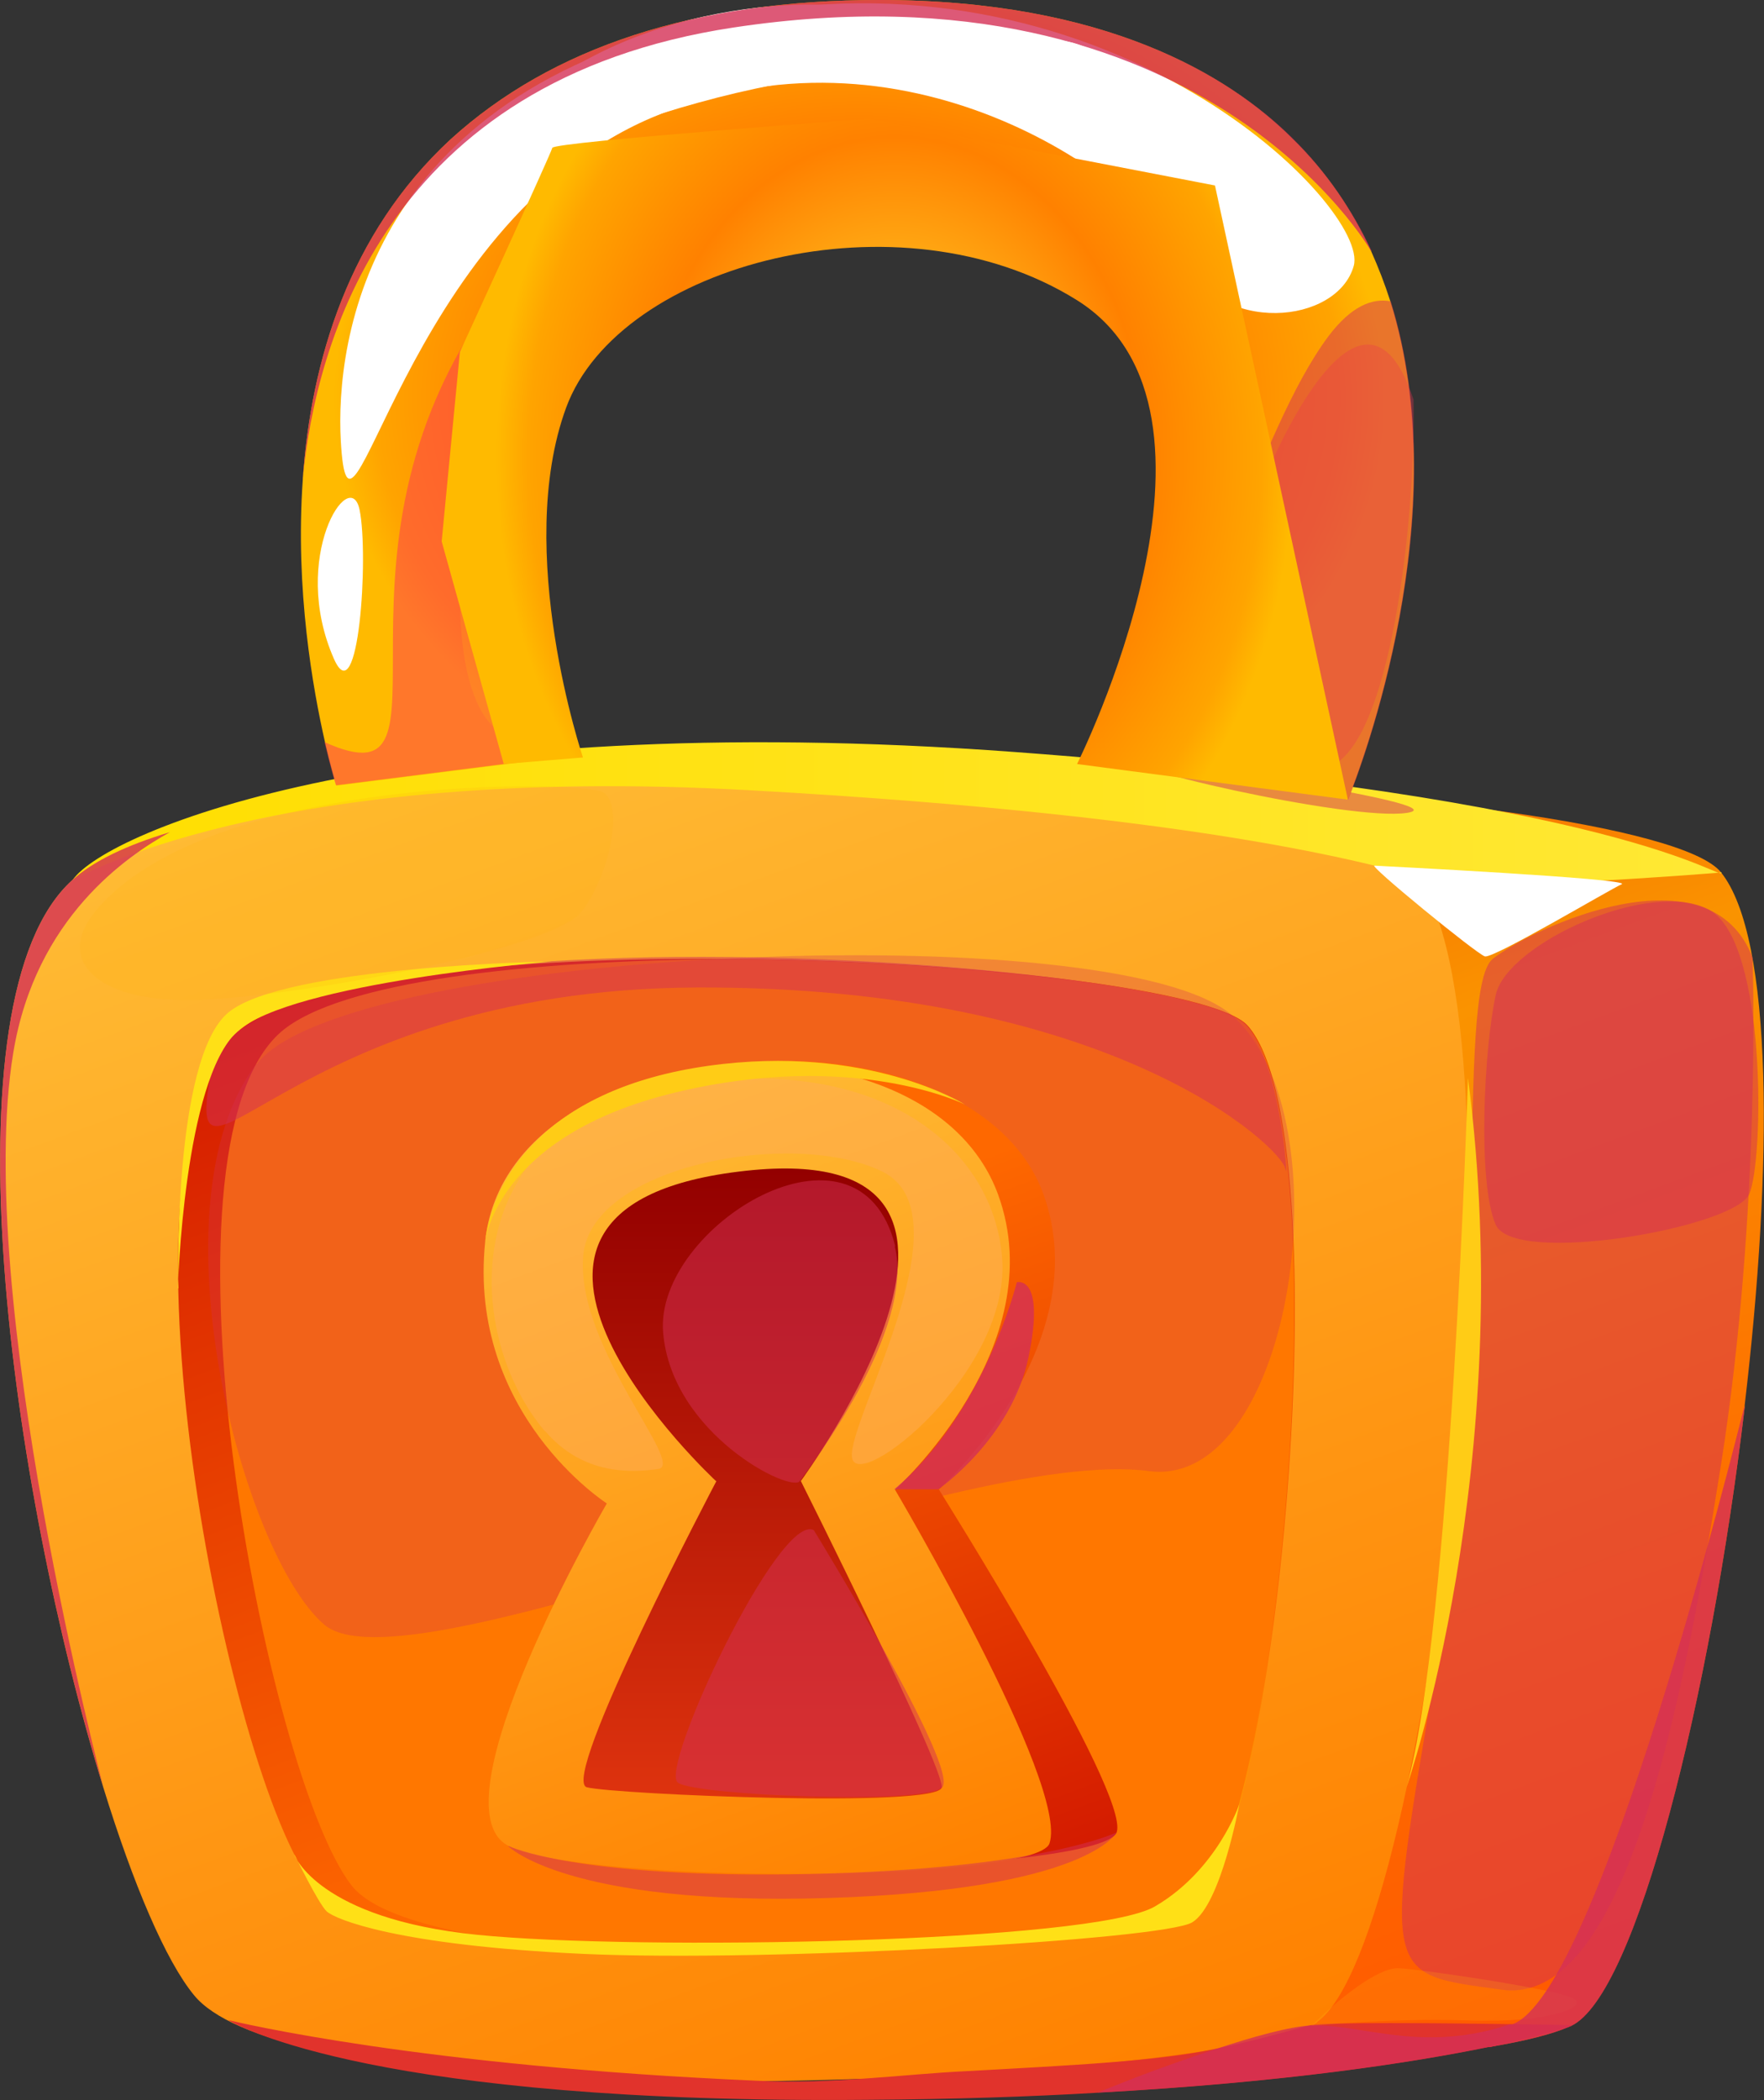 <svg width="21" height="25" viewBox="0 0 21 25" fill="none" xmlns="http://www.w3.org/2000/svg">
<rect x="0" y="0" width="21" height="25" fill="#333333" stroke="none"/>
<path d="M20.77 16.733C20.77 16.733 20.77 16.739 20.77 16.751C20.364 20.183 19.481 23.745 18.705 24.115C18.705 24.115 18.693 24.115 18.675 24.127C18.487 24.211 18.164 24.294 17.734 24.366C17.734 24.366 17.722 24.366 17.717 24.366C16.722 24.533 15.181 24.67 13.517 24.736C12.852 24.76 12.169 24.772 11.487 24.772C8.67 24.76 5.987 24.485 5.411 23.745C4.128 22.104 2.358 12.364 4.511 10.479C6.693 8.569 19.593 9.279 20.487 10.383C21.117 11.165 21.105 13.898 20.77 16.727V16.733Z" fill="url(#paint0_linear_3495_12652)"/>
<path d="M15.682 24.074C15.682 24.074 15.635 24.104 15.611 24.116C15.429 24.205 15.076 24.295 14.611 24.372C13.5 24.563 11.7 24.713 9.823 24.76C9.388 24.772 8.953 24.778 8.517 24.778C6.811 24.778 5.135 24.677 3.941 24.438C3.511 24.355 3.141 24.247 2.858 24.122C2.611 24.014 2.423 23.889 2.311 23.752C1.976 23.346 1.588 22.439 1.229 21.275C0.141 17.748 -0.7 11.893 0.858 10.479C1.106 10.252 1.506 10.061 2.023 9.906C5.853 8.742 16.006 9.411 16.829 10.383C18.276 12.09 17.041 23.095 15.682 24.068V24.074Z" fill="url(#paint1_linear_3495_12652)"/>
<path d="M14.141 22.737C13.606 23.006 11.212 23.25 8.859 23.262C6.535 23.28 4.224 23.071 3.73 22.445C2.7 21.143 1.224 13.684 2.83 12.281C3.577 11.63 6.112 11.392 8.677 11.416C11.577 11.434 14.471 11.786 14.853 12.209C15.994 13.492 15.212 22.194 14.141 22.731V22.737Z" fill="url(#paint2_linear_3495_12652)"/>
<path d="M14.14 22.739C13.605 23.008 11.211 23.253 8.858 23.265C6.693 23.253 4.652 23.032 4.187 22.447C3.17 21.146 1.734 13.686 3.346 12.283C4.046 11.681 6.293 11.43 8.669 11.418C11.569 11.436 14.464 11.788 14.846 12.212C15.987 13.495 15.205 22.196 14.134 22.733L14.14 22.739Z" fill="#FF7700"/>
<g style="mix-blend-mode:multiply" opacity="0.3">
<path d="M3.052 12.666C1.781 14.325 2.881 18.496 3.858 19.338C4.834 20.179 11.358 17.207 13.681 17.512C15.387 17.732 16.034 13.31 14.675 12.093C13.316 10.875 4.111 11.287 3.058 12.666H3.052Z" fill="#D42F55"/>
</g>
<path d="M0.859 10.481C0.859 10.481 3.201 9.085 8.924 9.407C14.606 9.723 16.471 10.338 17.048 10.481C17.624 10.624 20.495 10.386 20.495 10.386C20.506 10.505 19.383 9.496 12.095 8.953C4.783 8.41 1.265 9.896 0.865 10.475L0.859 10.481Z" fill="url(#paint3_linear_3495_12652)"/>
<path d="M18.705 24.119C18.705 24.119 18.693 24.119 18.676 24.13C18.587 24.16 18.287 24.25 17.734 24.369C17.734 24.369 17.723 24.369 17.717 24.369C16.84 24.548 15.34 24.787 13.064 24.912C12.252 24.96 11.34 24.99 10.329 24.996C4.505 25.049 2.834 24.119 2.717 24.047C2.846 24.077 5.011 24.596 9.011 24.769C9.934 24.811 10.758 24.691 11.487 24.656C12.787 24.584 13.793 24.536 14.482 24.387C15.129 24.25 15.499 24.125 15.611 24.107C15.805 24.071 17.129 24.083 17.976 24.095C18.399 24.101 18.705 24.107 18.705 24.107V24.119Z" fill="#E1332C"/>
<path d="M11.177 17.731C11.177 17.731 13.442 21.33 13.295 21.808C13.153 22.279 7.459 22.44 6.548 21.975C5.624 21.503 7.748 17.898 7.748 17.898C7.748 17.898 6.224 17.045 6.154 14.986C6.059 12.098 11.589 11.889 12.424 14.222C13.071 16.03 11.177 17.731 11.177 17.731Z" fill="url(#paint4_linear_3495_12652)"/>
<path d="M10.653 17.73C10.653 17.73 12.729 21.245 12.494 21.943C12.341 22.409 6.965 22.438 6.053 21.973C5.129 21.501 7.224 17.897 7.224 17.897C7.224 17.897 5.565 16.834 5.776 14.781C6.029 12.269 11.029 11.881 11.882 14.22C12.541 16.029 10.659 17.73 10.659 17.73H10.653Z" fill="url(#paint5_linear_3495_12652)"/>
<path d="M8.523 17.63C8.523 17.63 5.046 14.407 8.793 13.947C12.582 13.476 9.534 17.63 9.534 17.63C9.534 17.63 11.234 21.026 11.211 21.276C11.187 21.527 7.317 21.36 6.987 21.276C6.652 21.193 8.529 17.63 8.529 17.63H8.523Z" fill="url(#paint6_linear_3495_12652)"/>
<g style="mix-blend-mode:multiply" opacity="0.5">
<path d="M6.053 21.974C6.053 21.974 6.859 22.367 9.635 22.308C12.417 22.248 13.294 21.812 13.294 21.812C13.294 21.812 12.953 22.499 9.853 22.594C6.759 22.69 6.053 21.98 6.053 21.98V21.974Z" fill="#D42F55"/>
</g>
<g style="mix-blend-mode:multiply" opacity="0.5">
<path d="M2.524 12.692C2.136 14.722 3.353 11.773 8.301 11.755C13.254 11.738 15.259 13.665 15.3 13.91C15.348 14.155 15.248 12.681 14.848 12.209C14.448 11.738 10.412 11.278 7.095 11.415C3.789 11.553 2.73 12.096 2.518 12.692H2.524Z" fill="#D42F55"/>
</g>
<g style="mix-blend-mode:multiply" opacity="0.5">
<path d="M10.658 14.837C10.229 13.1 7.794 14.604 7.894 15.858C7.994 17.075 9.423 17.779 9.523 17.63C9.629 17.481 10.899 15.834 10.652 14.837H10.658Z" fill="#D42F55"/>
</g>
<g style="mix-blend-mode:multiply" opacity="0.5">
<path d="M9.688 18.215C9.277 17.994 7.835 21.067 8.071 21.222C8.306 21.378 10.977 21.479 11.212 21.282C11.453 21.085 9.688 18.215 9.688 18.215Z" fill="#D42F55"/>
</g>
<g style="mix-blend-mode:multiply" opacity="0.5">
<path d="M20.87 11.415C20.364 10.049 18.229 11.051 17.77 11.415C17.317 11.78 17.753 15.987 17.106 19.794C16.459 23.602 16.459 23.489 17.882 23.686C19.306 23.877 20.006 20.493 20.488 17.437C20.97 14.382 20.864 11.415 20.864 11.415H20.87Z" fill="#D42F55"/>
</g>
<g style="mix-blend-mode:multiply" opacity="0.5">
<path d="M17.806 11.845C17.665 12.49 17.588 14.083 17.806 14.579C18.024 15.074 20.647 14.615 20.824 14.215C21 13.815 21.035 11.231 20.359 10.837C19.682 10.443 17.941 11.225 17.806 11.845Z" fill="#D42F55"/>
</g>
<path d="M3.506 22.083C3.506 22.083 3.788 22.841 5.682 23.032C7.576 23.223 13.024 23.128 13.753 22.692C14.488 22.262 14.753 21.48 14.753 21.48C14.753 21.48 14.535 22.674 14.194 22.883C13.859 23.092 9.153 23.36 6.941 23.259C4.729 23.157 3.988 22.847 3.888 22.752C3.788 22.656 3.506 22.077 3.506 22.077V22.083Z" fill="#FFE016"/>
<path d="M2.123 15.336C2.123 15.336 2.052 12.609 2.717 12.054C3.382 11.499 6.57 11.445 6.57 11.445C6.57 11.445 3.458 11.696 2.823 12.281C2.188 12.866 2.117 15.336 2.117 15.336H2.123Z" fill="#FFE016"/>
<path d="M16.365 10.305C16.265 10.281 17.577 11.355 17.677 11.385C17.777 11.415 19.159 10.591 19.306 10.526C19.447 10.46 16.365 10.305 16.365 10.305Z" fill="white"/>
<g style="mix-blend-mode:multiply" opacity="0.5">
<path d="M6.489 17.034C6.93 17.553 7.5 17.535 7.836 17.487C8.171 17.439 6.859 16.043 6.942 14.957C7.024 13.87 9.442 13.435 10.495 13.942C11.547 14.443 10.095 16.89 10.142 17.344C10.189 17.797 12.036 16.341 11.93 14.975C11.824 13.608 10.371 12.462 7.895 12.957C5.418 13.453 5.524 15.906 6.489 17.04V17.034Z" fill="#FFAB55"/>
</g>
<g style="mix-blend-mode:screen" opacity="0.2">
<path d="M15.611 24.117C15.905 23.824 16.4 23.412 16.658 23.43C16.917 23.442 18.447 23.669 18.705 23.776C18.964 23.884 18.447 24.087 17.476 24.051C16.505 24.021 15.611 24.117 15.611 24.117Z" fill="#FFB311"/>
</g>
<g style="mix-blend-mode:multiply" opacity="0.8">
<path d="M10.652 17.729H11.17C11.17 17.729 12.046 17.126 12.246 16.148C12.447 15.169 12.105 15.264 12.105 15.264C12.105 15.264 11.723 16.822 10.646 17.729H10.652Z" fill="#D42F55"/>
</g>
<path d="M17.476 12.832C17.476 12.832 17.276 19.367 16.746 21.271C16.746 21.271 18.076 17.433 17.476 12.832Z" fill="#FFCC16"/>
<g style="mix-blend-mode:multiply" opacity="0.8">
<path d="M20.77 16.752C20.364 20.184 19.482 23.747 18.706 24.117C18.706 24.117 18.694 24.117 18.676 24.128C18.488 24.212 18.165 24.296 17.735 24.367C17.735 24.367 17.723 24.367 17.717 24.367C16.841 24.546 15.341 24.785 13.065 24.91C13.065 24.91 13.247 24.839 13.517 24.731C13.782 24.63 14.129 24.505 14.476 24.391C14.923 24.242 15.364 24.123 15.606 24.111C16.223 24.093 16.929 24.445 17.97 24.099H18C19.029 23.741 20.659 17.158 20.765 16.746L20.77 16.752Z" fill="#D42F55"/>
</g>
<g style="mix-blend-mode:multiply" opacity="0.8">
<path d="M1.229 21.269C0.141 17.748 -0.7 11.894 0.858 10.479C1.106 10.252 1.506 10.061 2.023 9.906C1.517 10.187 0.423 10.921 0.158 12.532C-0.318 15.415 1.229 21.269 1.229 21.269Z" fill="#D42F55"/>
</g>
<g style="mix-blend-mode:screen" opacity="0.2">
<path d="M1.14 10.842C0.652 11.427 1.14 11.917 2.269 11.905C3.399 11.893 6.593 11.314 6.934 10.842C7.275 10.371 7.416 9.589 7.187 9.434C6.958 9.279 2.499 9.213 1.14 10.842Z" fill="#FFB311"/>
</g>
<path d="M5.775 14.783C5.775 14.783 5.905 13.518 8.04 13.005C10.175 12.491 11.487 13.148 11.487 13.148C11.487 13.148 10.328 12.42 8.428 12.688C6.528 12.957 5.875 13.995 5.775 14.777V14.783Z" fill="#FFCC16"/>
<g style="mix-blend-mode:multiply" opacity="0.5">
<path d="M13.511 9.02C13.023 9.079 16.088 9.783 16.753 9.676C17.423 9.569 13.511 9.02 13.511 9.02Z" fill="#D42F55"/>
</g>
<path d="M16.046 9.519L13.47 9.036C13.699 8.457 14.081 7.287 14.17 6.117C14.24 5.234 14.17 5.043 13.817 4.297C13.817 4.297 13.817 4.297 13.817 4.291C13.681 4.005 13.505 3.748 13.281 3.527C13.264 3.509 13.24 3.491 13.217 3.467C13.158 3.414 13.099 3.366 13.028 3.312C12.823 3.157 12.581 3.032 12.305 2.936C11.805 2.757 11.199 2.668 10.476 2.668C9.111 2.668 8.111 2.972 7.428 3.599C6.74 4.231 6.411 4.416 6.281 5.347C6.223 5.795 6.205 6.243 6.223 6.672C6.223 6.72 6.223 6.768 6.228 6.815C6.27 7.669 6.517 8.582 6.646 9.018L4.005 9.352C3.993 9.316 3.928 9.089 3.87 8.839C3.728 8.218 3.511 7.018 3.605 5.705C3.605 5.705 3.605 5.705 3.605 5.693C3.705 4.303 4.146 2.787 5.364 1.659C6.57 0.561 8.281 0 10.47 0C13.152 0 14.628 0.895 15.381 1.647C15.799 2.053 16.099 2.507 16.323 2.99C16.411 3.187 16.487 3.384 16.552 3.587C17.346 6.123 16.211 9.107 16.046 9.519Z" fill="url(#paint7_radial_3495_12652)"/>
<g style="mix-blend-mode:multiply" opacity="0.5">
<path d="M9.264 2.422C11.334 2.291 12.393 2.834 13.028 3.311C12.44 2.876 11.599 2.661 10.47 2.661C9.105 2.661 8.152 2.995 7.423 3.592C6.305 4.505 6.17 5.335 6.217 6.666C6.217 6.666 5.329 2.673 9.264 2.422Z" fill="#D42F55"/>
</g>
<g style="mix-blend-mode:multiply" opacity="0.5">
<path d="M13.811 4.291C13.675 4.005 13.499 3.748 13.275 3.527C13.681 3.909 13.793 4.244 13.811 4.291Z" fill="#D42F55"/>
</g>
<g style="mix-blend-mode:soft-light">
<path d="M4.057 5.248C4.163 7.11 4.763 2.687 7.751 1.404C10.739 0.121 13.545 2.108 14.039 3.057C14.534 4.006 15.922 3.857 16.116 3.165C16.31 2.472 13.251 -0.643 8.798 0.175C4.351 0.986 3.992 4.09 4.057 5.248Z" fill="white"/>
</g>
<g style="mix-blend-mode:multiply" opacity="0.5">
<path d="M6.64 9.013L3.999 9.348C3.987 9.312 3.922 9.085 3.863 8.834C5.622 9.628 3.575 6.537 5.969 3.427C6.904 2.21 6.363 4.943 6.269 5.343C6.21 5.791 6.193 6.238 6.21 6.668C6.24 7.581 6.499 8.554 6.634 9.013H6.64Z" fill="#FF3355"/>
</g>
<g style="mix-blend-mode:screen" opacity="0.2">
<path d="M6.44 4.883C6.863 3.79 5.493 5.294 5.475 7.001C5.457 8.708 6.075 8.875 6.275 8.732C6.481 8.589 5.475 7.383 6.44 4.883Z" fill="#FFB311"/>
</g>
<g style="mix-blend-mode:multiply" opacity="0.3">
<path d="M16.828 4.757C16.116 2.597 14.645 6.357 14.422 7.664C14.198 8.971 14.839 9.06 15.675 9.144C16.51 9.227 16.857 6.279 16.828 4.763V4.757Z" fill="#FF3355"/>
</g>
<path d="M3.975 7.842C4.269 8.511 4.392 6.619 4.281 6.07C4.169 5.521 3.445 6.637 3.975 7.842Z" fill="white"/>
<g style="mix-blend-mode:soft-light">
<path d="M5.581 1.934C4.993 2.757 6.699 1.492 9.222 1.009C11.74 0.525 10.775 0.233 10.211 0.101C9.646 -0.03 6.975 -0.012 5.587 1.928L5.581 1.934Z" fill="white"/>
</g>
<g style="mix-blend-mode:multiply" opacity="0.5">
<path d="M16.045 9.519L13.475 9.036C13.704 8.457 14.086 7.287 14.175 6.117C14.433 7.759 14.928 5.18 15.822 3.993C16.086 3.647 16.333 3.545 16.557 3.587C17.351 6.123 16.216 9.101 16.051 9.519H16.045Z" fill="#D42F55"/>
</g>
<g style="mix-blend-mode:multiply" opacity="0.8">
<path d="M16.323 2.99C16.323 2.99 14.323 -0.519 8.729 0.328C4.594 0.955 3.758 4.1 3.605 5.693C3.705 4.303 4.147 2.781 5.364 1.659C6.57 0.561 8.282 0 10.47 0C13.158 0 14.629 0.895 15.388 1.647C15.8 2.053 16.105 2.513 16.329 2.99H16.323Z" fill="#D42F55"/>
</g>
<path d="M13.623 1.126C13.141 1.275 14.358 2.6 15.211 2.535C16.064 2.469 13.964 1.025 13.623 1.126Z" fill="white"/>
<path d="M12.228 0.579C12.104 0.662 13.063 1.092 13.187 0.901C13.31 0.704 12.645 0.292 12.228 0.579Z" fill="white"/>
<g style="mix-blend-mode:multiply" opacity="0.5">
<path d="M12.299 2.931C11.799 2.752 11.193 2.663 10.469 2.663C9.104 2.663 8.104 2.967 7.422 3.594C6.734 4.226 6.404 4.412 6.275 5.343C6.216 5.79 6.199 6.238 6.216 6.667C6.216 6.715 6.216 6.763 6.222 6.811C6.222 6.811 5.816 5.289 7.051 3.504C8.287 1.726 11.569 2.544 12.299 2.925V2.931Z" fill="#D42F55"/>
</g>
<path d="M5.993 9.095L6.94 9.017C6.94 9.017 6.111 6.564 6.74 4.852C7.37 3.139 10.717 2.256 12.822 3.574C14.928 4.893 12.822 9.095 12.822 9.095L16.046 9.519L14.464 2.208L10.346 1.414C10.346 1.414 6.593 1.689 6.575 1.76C6.558 1.832 5.475 4.189 5.475 4.189L5.258 6.445L5.999 9.101L5.993 9.095Z" fill="url(#paint8_radial_3495_12652)"/>
<defs>
<linearGradient id="paint0_linear_3495_12652" x1="15.822" y1="25.184" x2="9.643" y2="8.441" gradientUnits="userSpaceOnUse">
<stop stop-color="#FF5900"/>
<stop offset="0.23" stop-color="#FE6800"/>
<stop offset="0.66" stop-color="#FA9300"/>
<stop offset="0.85" stop-color="#F66A00"/>
<stop offset="1" stop-color="#F63F00"/>
</linearGradient>
<linearGradient id="paint1_linear_3495_12652" x1="12.453" y1="25.285" x2="6.201" y2="8.353" gradientUnits="userSpaceOnUse">
<stop stop-color="#FF8100"/>
<stop offset="1" stop-color="#FFBB34"/>
</linearGradient>
<linearGradient id="paint2_linear_3495_12652" x1="11.547" y1="23.698" x2="6.756" y2="10.726" gradientUnits="userSpaceOnUse">
<stop stop-color="#FFBA00"/>
<stop offset="0.21" stop-color="#FE6800"/>
<stop offset="1" stop-color="#D41B00"/>
</linearGradient>
<linearGradient id="paint3_linear_3495_12652" x1="0.859" y1="9.681" x2="20.489" y2="9.681" gradientUnits="userSpaceOnUse">
<stop stop-color="#FFDE00"/>
<stop offset="1" stop-color="#FFE834"/>
</linearGradient>
<linearGradient id="paint4_linear_3495_12652" x1="11.077" y1="22.685" x2="7.499" y2="12.99" gradientUnits="userSpaceOnUse">
<stop stop-color="#D41B00"/>
<stop offset="0.79" stop-color="#FE6800"/>
</linearGradient>
<linearGradient id="paint5_linear_3495_12652" x1="10.565" y1="22.707" x2="7.017" y2="13.096" gradientUnits="userSpaceOnUse">
<stop stop-color="#FF8100"/>
<stop offset="1" stop-color="#FFBB34"/>
</linearGradient>
<linearGradient id="paint6_linear_3495_12652" x1="9.076" y1="21.407" x2="9.076" y2="13.912" gradientUnits="userSpaceOnUse">
<stop stop-color="#DE330E"/>
<stop offset="1" stop-color="#930000"/>
</linearGradient>
<radialGradient id="paint7_radial_3495_12652" cx="0" cy="0" r="1" gradientUnits="userSpaceOnUse" gradientTransform="translate(10.228 4.741) scale(6.288 5.033)">
<stop stop-color="#FFEA34"/>
<stop offset="0.63" stop-color="#FF8100"/>
<stop offset="0.92" stop-color="#FFA400"/>
<stop offset="1" stop-color="#FFBA00"/>
</radialGradient>
<radialGradient id="paint8_radial_3495_12652" cx="0" cy="0" r="1" gradientUnits="userSpaceOnUse" gradientTransform="translate(10.652 5.443) scale(4.747 6.068)">
<stop stop-color="#FFEA34"/>
<stop offset="0.63" stop-color="#FF8100"/>
<stop offset="0.92" stop-color="#FFA400"/>
<stop offset="1" stop-color="#FFBA00"/>
</radialGradient>
</defs>
</svg>
